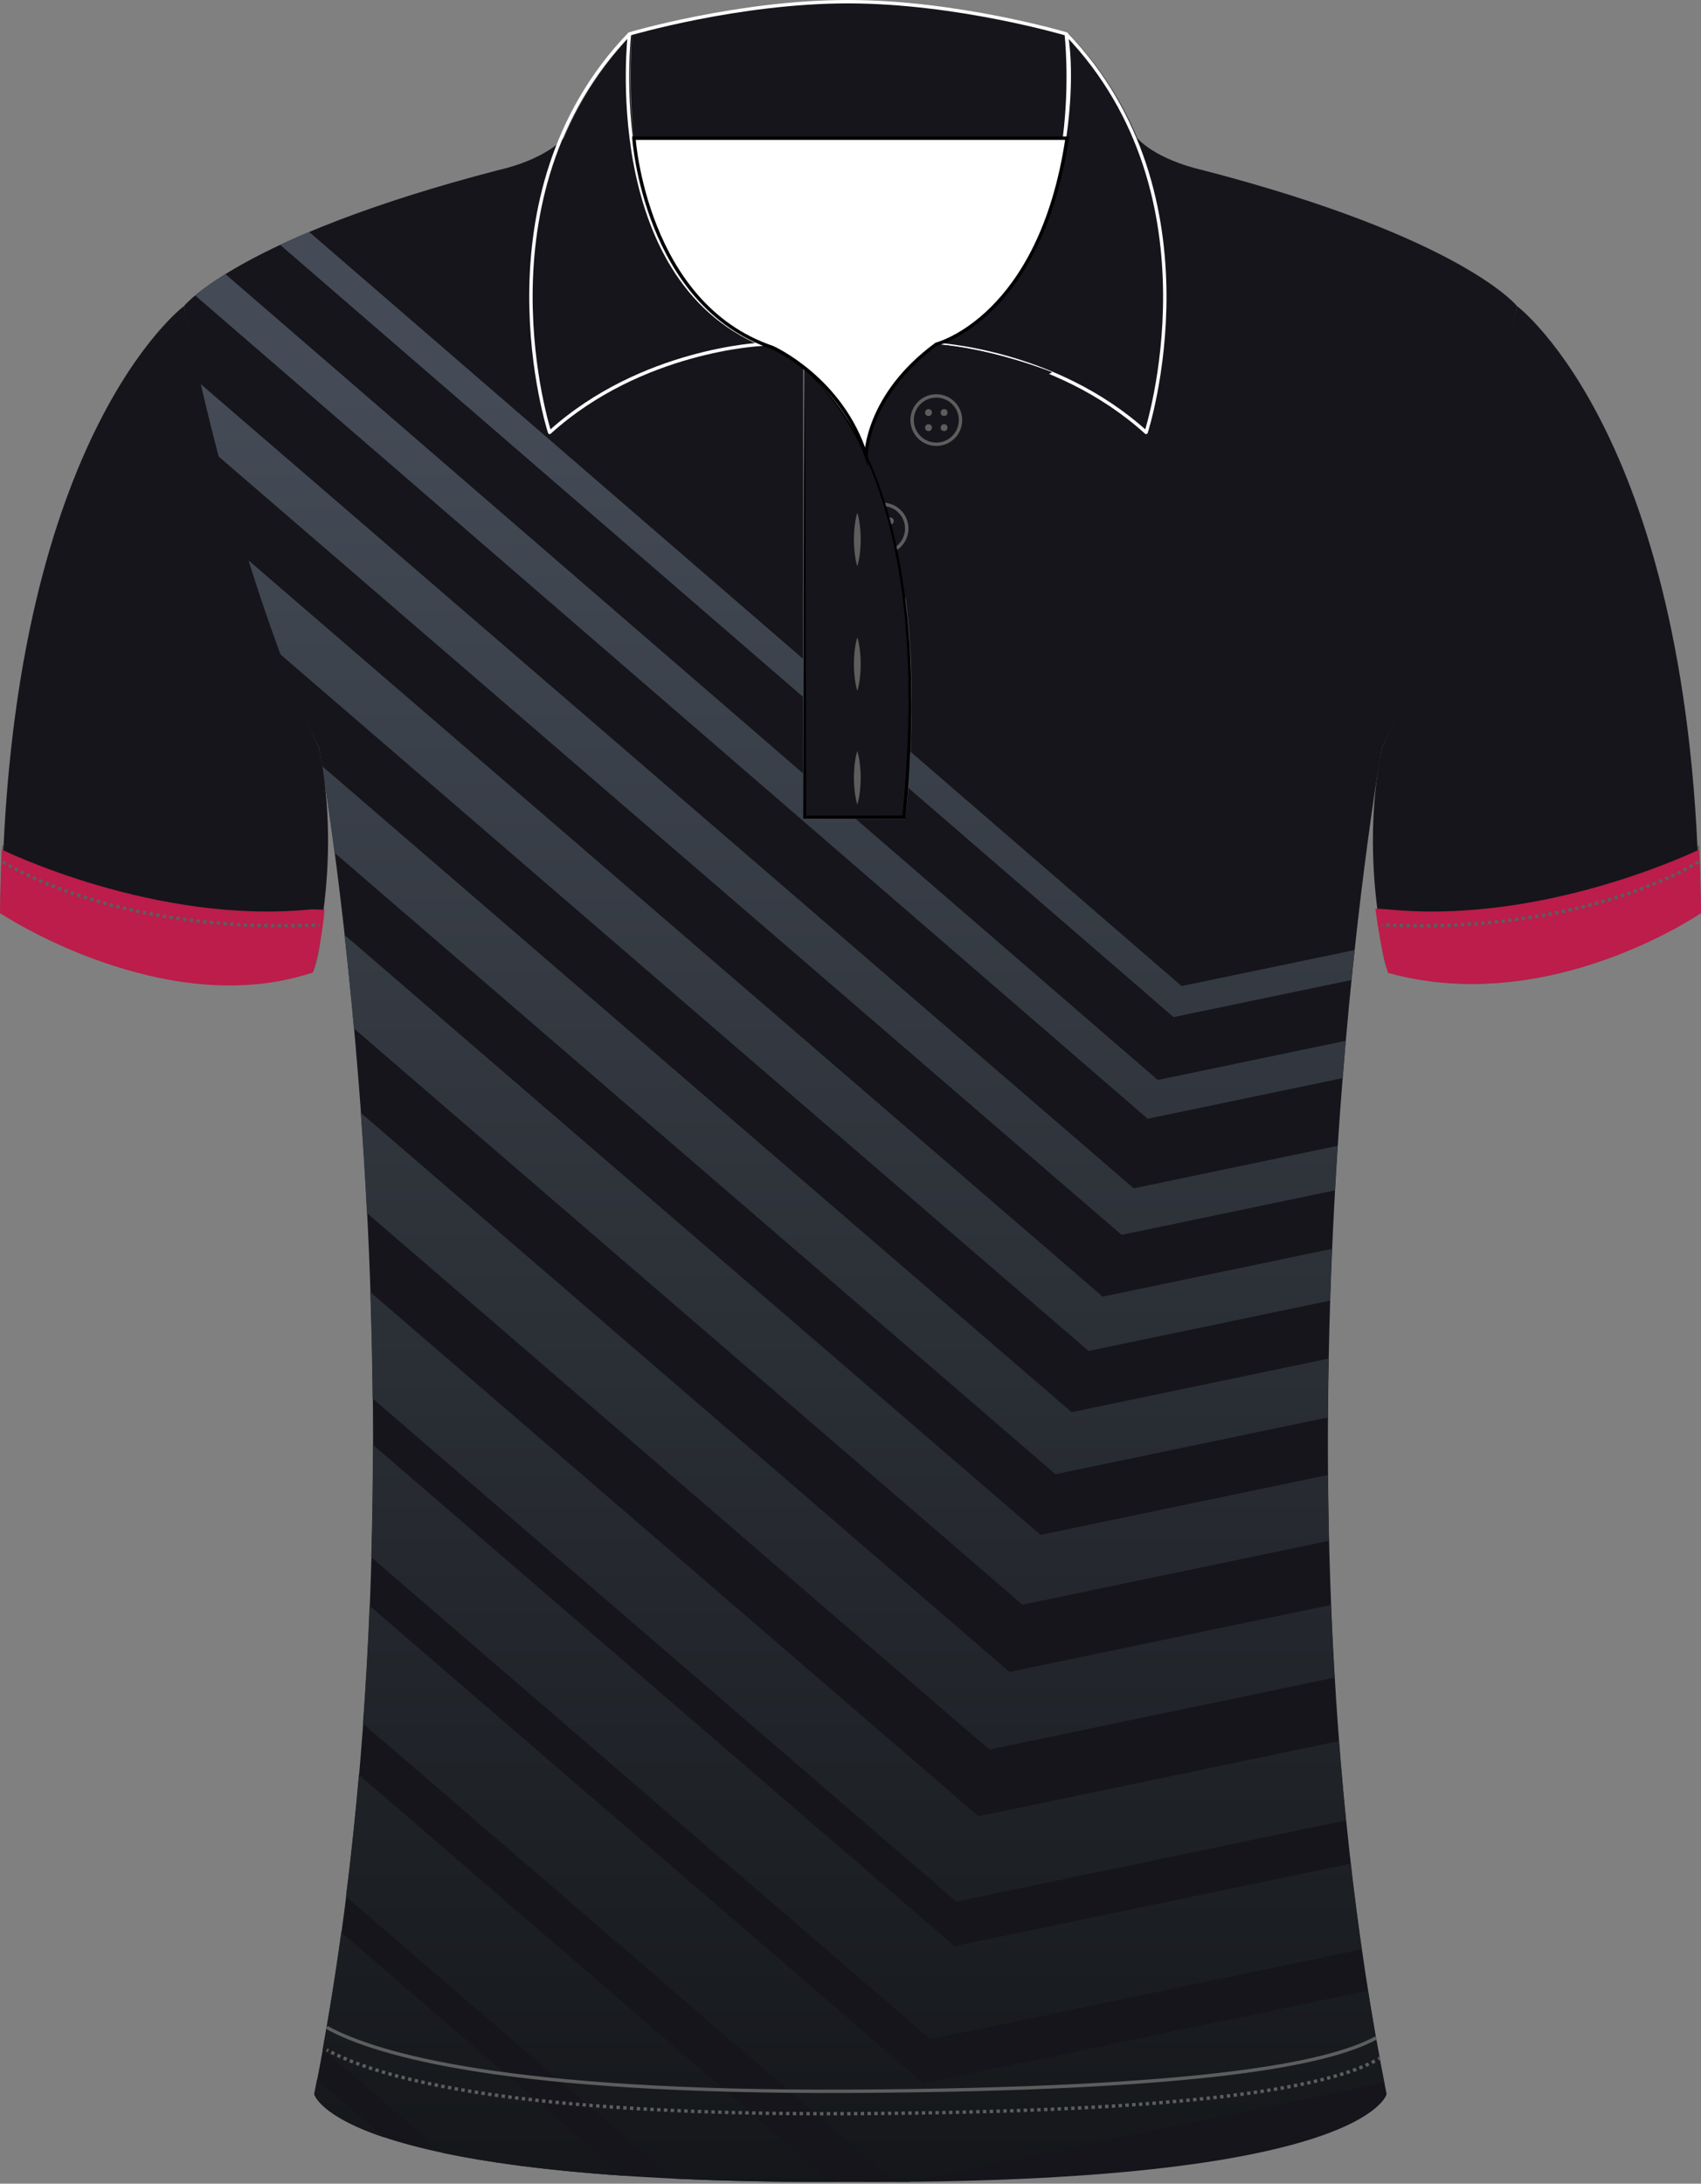 <?xml version="1.0" encoding="utf-8"?>
<!-- Generator: Adobe Illustrator 19.1.0, SVG Export Plug-In . SVG Version: 6.00 Build 0)  -->
<svg version="1.1" id="Layer_1" xmlns="http://www.w3.org/2000/svg" xmlns:xlink="http://www.w3.org/1999/xlink" x="0px" y="0px"
	 viewBox="0 0 501.01 643" style="enable-background:new 0 0 501.01 643;" xml:space="preserve">
<rect x="0" y="0" width="501.01" height="643" fill="#808080" stroke="none"/>
<style type="text/css">
	<![CDATA[
	@font-face{font-family:'codaheavy';src:url('/fonts/coda-heavy-webfont.woff') format('woff')}
	text{font-family:Impact,codaheavy,sans-serif}
	.Colour1.fill{fill:#15151B;}
	.Collar.fill{fill:#15151B;}
	.ArmTrim.fill{fill:#BC1D4A;}
	.Gradient1.stopColor{stop-color:#444B56;}
	.Gradient2.stopColor{stop-color:#000000;}
	.st0{fill:url(#SVGID_1_);}
	.st1{fill:url(#SVGID_2_);}
	.st2{fill:url(#SVGID_3_);}
	.st3{fill:url(#SVGID_4_);}
	.st4{fill:url(#SVGID_5_);}
	.st5{fill:url(#SVGID_6_);}
	.st6{fill:url(#SVGID_7_);}
	.st7{fill:url(#SVGID_8_);}
	.st8{fill:url(#SVGID_9_);}
	.st9{fill:url(#SVGID_10_);}
	.st10{fill:url(#SVGID_11_);}
	.st11{fill:none;stroke:#5D5D5D;stroke-miterlimit:10;}
	.st12{fill:none;stroke:#5D5D5D;stroke-miterlimit:10;stroke-dasharray:1,1;}
	.st13{fill:none;stroke:#FFFFFF;stroke-linecap:round;stroke-linejoin:round;}
	.st14{fill:#5D5D5D;}
	.st15{fill:#FFFFFF;stroke:#000000;stroke-miterlimit:10;}
	.st16{fill:none;stroke:#5D5D5D;stroke-miterlimit:10;stroke-dasharray:1;}
	]]>
</style>
<path class="Colour1 fill" d="M250.5,642.48c-151.65,0.75-157.91-25.84-157.91-25.84c38.04-190.74,1.45-396.2,1.45-396.2
	C67.46,165.77,54.18,90.13,54.18,90.13S70.32,69.9,146.9,50.06c0,0,12.76-2.62,19.14-9.36h168.92c6.38,6.74,19.14,9.36,19.14,9.36
	c76.58,19.85,92.72,40.07,92.72,40.07s-13.28,75.65-39.86,130.32c0,0-36.59,205.46,1.45,396.2
	C408.41,616.65,402.15,643.23,250.5,642.48"/>
<path class="st0" d="M348.03,290.35L91.08,68.31c-3.09,1.3-5.94,2.57-8.56,3.8l261.55,226.02l1.59,1.37l52.42-10.92
	c0.31-3.03,0.61-5.98,0.92-8.84L348.03,290.35z"/>
<path class="st1" d="M341.01,318.01L66.39,80.71c-4.13,2.56-7,4.7-8.91,6.29l278.58,240.72l1.98,1.71l57.43-11.97
	c0.3-3.75,0.61-7.42,0.92-11L341.01,318.01z"/>
<g>
	<linearGradient id="SVGID_1_" gradientUnits="userSpaceOnUse" x1="252.749" y1="114.787" x2="252.749" y2="1001.562">
		<stop class="Gradient1 stopColor" offset="0" style="stop-color:#444B56"/>
		<stop class="Gradient2 stopColor" offset="0.85" style="stop-color:#000000"/>
	</linearGradient>
	<path class="st0" d="M281.66,559.95l114.77-23.92c-0.79-7.82-1.47-15.6-2.07-23.35l-106.18,22.12L109.06,380.46
		c0.34,10.16,0.58,20.63,0.69,31.36L281.66,559.95z"/>
	<linearGradient id="SVGID_2_" gradientUnits="userSpaceOnUse" x1="255.214" y1="114.787" x2="255.214" y2="1001.562">
		<stop class="Gradient1 stopColor" offset="0" style="stop-color:#444B56"/>
		<stop class="Gradient2 stopColor" offset="0.85" style="stop-color:#000000"/>
	</linearGradient>
	<path class="st1" d="M274.04,600.48l127.03-26.47c-1.21-8.43-2.29-16.86-3.26-25.26l-116.66,24.31L109.82,425.41
		c-0.01,10.84-0.15,21.91-0.47,33.15L274.04,600.48z"/>
	<linearGradient id="SVGID_3_" gradientUnits="userSpaceOnUse" x1="173.369" y1="114.787" x2="173.369" y2="1001.562">
		<stop class="Gradient1 stopColor" offset="0" style="stop-color:#444B56"/>
		<stop class="Gradient2 stopColor" offset="0.85" style="stop-color:#000000"/>
	</linearGradient>
	<path class="st2" d="M198.25,641.5c13.69,0.64,29.14,1.01,46.59,1L105.71,522.61c-1.04,11.89-2.3,23.86-3.81,35.87L198.25,641.5z"
		/>
	<linearGradient id="SVGID_4_" gradientUnits="userSpaceOnUse" x1="257.307" y1="114.787" x2="257.307" y2="1001.562">
		<stop class="Gradient1 stopColor" offset="0" style="stop-color:#444B56"/>
		<stop class="Gradient2 stopColor" offset="0.85" style="stop-color:#000000"/>
	</linearGradient>
	<path class="st3" d="M263.54,642.48c1.38-0.01,2.73-0.02,4.08-0.03l140.08-29.19c-1.75-9.01-3.35-18.06-4.78-27.11l-130.91,27.28
		L108.86,472.84c-0.46,11.42-1.1,22.99-1.95,34.68L263.54,642.48z"/>
	<linearGradient id="SVGID_5_" gradientUnits="userSpaceOnUse" x1="139.387" y1="114.787" x2="139.387" y2="1001.562">
		<stop class="Gradient1 stopColor" offset="0" style="stop-color:#444B56"/>
		<stop class="Gradient2 stopColor" offset="0.85" style="stop-color:#000000"/>
	</linearGradient>
	<path class="st4" d="M100.52,568.97c-1.58,11.48-3.4,22.97-5.48,34.43l35.46,30.56c12.89,2.72,30.15,5.15,53.23,6.71L100.52,568.97
		z"/>
	<linearGradient id="SVGID_6_" gradientUnits="userSpaceOnUse" x1="102.888" y1="114.787" x2="102.888" y2="1001.562">
		<stop class="Gradient1 stopColor" offset="0" style="stop-color:#444B56"/>
		<stop class="Gradient2 stopColor" offset="0.85" style="stop-color:#000000"/>
	</linearGradient>
	<path class="st5" d="M93.38,612.28c-0.28,1.46-0.55,2.91-0.84,4.37c0,0,1.5,6.34,20.7,12.75L93.38,612.28z"/>
	<linearGradient id="SVGID_7_" gradientUnits="userSpaceOnUse" x1="246.436" y1="114.787" x2="246.436" y2="1001.562">
		<stop class="Gradient1 stopColor" offset="0" style="stop-color:#444B56"/>
		<stop class="Gradient2 stopColor" offset="0.85" style="stop-color:#000000"/>
	</linearGradient>
	<path class="st6" d="M101.46,275.28c0.93,8.4,1.88,17.62,2.78,27.56l196.91,169.68l90.27-18.81c-0.16-6.53-0.26-13-0.31-19.39
		l-84.63,17.63L101.46,275.28z"/>
	<linearGradient id="SVGID_8_" gradientUnits="userSpaceOnUse" x1="249.668" y1="114.787" x2="249.668" y2="1001.562">
		<stop class="Gradient1 stopColor" offset="0" style="stop-color:#444B56"/>
		<stop class="Gradient2 stopColor" offset="0.85" style="stop-color:#000000"/>
	</linearGradient>
	<path class="st7" d="M287.43,511.76l3.97,3.42l101.68-21.19c-0.43-7.18-0.78-14.32-1.07-21.4l-94.68,19.73L106.26,327.67
		c0.68,9.4,1.3,19.27,1.82,29.53L287.43,511.76z"/>
	<linearGradient id="SVGID_9_" gradientUnits="userSpaceOnUse" x1="232.385" y1="114.787" x2="232.385" y2="1001.562">
		<stop class="Gradient1 stopColor" offset="0" style="stop-color:#444B56"/>
		<stop class="Gradient2 stopColor" offset="0.85" style="stop-color:#000000"/>
	</linearGradient>
	<path class="st8" d="M324.78,381.8L72.46,164.38c2.83,9.12,5.98,18.48,9.46,27.73l235.93,203.3l2.78,2.4l71.11-14.82
		c0.17-5.17,0.36-10.25,0.57-15.26L324.78,381.8z"/>
	<linearGradient id="SVGID_10_" gradientUnits="userSpaceOnUse" x1="243.068" y1="114.787" x2="243.068" y2="1001.562">
		<stop class="Gradient1 stopColor" offset="0" style="stop-color:#444B56"/>
		<stop class="Gradient2 stopColor" offset="0.85" style="stop-color:#000000"/>
	</linearGradient>
	<path class="st9" d="M315.63,415.82L94.84,225.56c0.82,5.07,2.15,13.8,3.7,25.56l209.17,180.25l3.17,2.73l80.21-16.71
		c0.03-5.85,0.1-11.64,0.21-17.34L315.63,415.82z"/>
	<linearGradient id="SVGID_11_" gradientUnits="userSpaceOnUse" x1="226.375" y1="114.787" x2="226.375" y2="1001.562">
		<stop class="Gradient1 stopColor" offset="0" style="stop-color:#444B56"/>
		<stop class="Gradient2 stopColor" offset="0.85" style="stop-color:#000000"/>
	</linearGradient>
	<path class="st10" d="M333.92,349.91L58.79,112.82c1.39,6.18,3.09,13.35,5.09,21.17l264.1,227.58l2.38,2.05l62.8-13.09
		c0.25-4.46,0.51-8.84,0.8-13.14L333.92,349.91z"/>
</g>
<path class="st11" d="M407.13,267.38c-0.89,12.24,2.16,18.6,2.16,18.6c47.3,13.11,91.22-17.6,91.22-17.6
	c-0.07-6.45-0.25-12.69-0.52-18.72c0,0-45.27,22.28-91.25,17.6L407.13,267.38z"/>
<path class="st11" d="M93.94,267.38c0.89,12.24-2.16,18.6-2.16,18.6c-47.3,13.11-91.22-17.6-91.22-17.6
	c0.07-6.45,0.25-12.69,0.52-18.72c0,0,45.27,22.28,91.25,17.6L93.94,267.38z"/>
<path class="st11" d="M236.99,109.16v131.51h29.28c8.29-84.73-14.39-118.85-29.25-131.87L236.99,109.16z"/>
<path class="Colour1 fill" d="M446.82,90.13c0,0,52.18,38.95,53.68,178.25c0,0-43.92,30.71-91.22,17.6c0,0-9.27-30.58-2.32-65.53
	C406.96,220.44,430.18,173.26,446.82,90.13z"/>
<path class="Colour1 fill" d="M54.18,90.13c0,0-52.18,38.95-53.68,178.25c0,0,43.92,30.71,91.22,17.6c0,0,9.27-30.58,2.32-65.53
	C94.04,220.44,70.82,173.26,54.18,90.13z"/>
<path class="st11" d="M96.25,597c14.67,8.05,53.26,19.29,154.26,18.79c103.23-0.51,140.87-8.07,154.79-15.72"/>
<g>
	<g>
		<path class="st11" d="M96.25,603.6c0.14,0.08,0.29,0.16,0.44,0.24"/>
		<path class="st12" d="M97.57,604.3c15.61,7.99,54.83,18.57,152.94,18.09c103.77-0.51,141.26-8.15,155.01-15.84"/>
		<path class="st11" d="M405.95,606.3c0.15-0.08,0.29-0.17,0.43-0.25"/>
	</g>
</g>
<path class="Collar fill" d="M186.19,9.99c0,0-8.51,71.4,39.04,91.37c0,0-35.54,1.5-62.56,25.96C162.66,127.32,140.14,57.92,186.19,9.99z
	 M250.5,0.5c-32.28,0-64.31,9.49-64.31,9.49s-1.23,13.91,0.52,30.71H314.3c0,0,2.82-17.17,0.52-30.71
	C314.82,9.99,282.79,0.5,250.5,0.5 M314.82,9.99c0,0,8.51,71.4-39.04,91.37c0,0,35.54,1.5,62.56,25.96
	C338.34,127.32,360.86,57.92,314.82,9.99z"/>
<path class="st13" d="M314.04,9.99c0,0,1.63,13.64-0.52,30.67 M313.53,40.65c0.14-0.87,2.75-17.49,0.52-30.67 M314.04,9.99
	c0,0-32.03-9.49-64.31-9.49s-64.31,9.49-64.31,9.49 M185.41,9.99c-46.05,47.93-23.52,117.34-23.52,117.34
	c27.03-24.47,62.56-25.96,62.56-25.96C176.9,81.39,185.41,9.99,185.41,9.99 M313.53,40.65c-2.76,21.93-11.76,49.47-38.52,60.71
	c0,0,35.54,1.5,62.56,25.96c0,0,22.52-69.4-23.52-117.34"/>
<path class="Collar fill" d="M275.78,101.36c0,0-19.87,14.1-20.7,32.76c0,0,9.77,22.26,11.29,42.87c0,0,11.9-49.05,43.44-67.39
	C309.81,109.6,292.61,102.67,275.78,101.36z"/>
<path class="Collar fill" d="M255.08,134.12c0,0,9.77,22.26,11.29,42.87c0,0,11.9-49.05,43.44-67.39c0,0-17.21-6.93-34.04-8.24
	C275.78,101.36,255.91,115.46,255.08,134.12z"/>
<g>
	<ellipse class="st11" cx="275.78" cy="123.7" rx="7.13" ry="7.12"/>
	<g>
		<circle class="st14" cx="273.48" cy="121.48" r="1.01"/>
		<circle class="st14" cx="278.07" cy="121.48" r="1.01"/>
		<circle class="st14" cx="273.48" cy="125.93" r="1.01"/>
		<circle class="st14" cx="278.07" cy="125.93" r="1.01"/>
	</g>
</g>
<g>
	<ellipse class="st11" cx="259.94" cy="155.63" rx="7.13" ry="7.12"/>
	<g>
		<circle class="st14" cx="257.65" cy="153.41" r="1.01"/>
		<circle class="st14" cx="262.24" cy="153.41" r="1.01"/>
		<circle class="st14" cx="257.65" cy="157.86" r="1.01"/>
		<circle class="st14" cx="262.24" cy="157.86" r="1.01"/>
	</g>
</g>
<path class="Collar fill" d="M225.23,101.36c0,0,53.05,16.48,41.04,139.31h-29.28V108.79"/>
<path d="M225.23,101.36c1.51,0.52,2.96,1.24,4.35,2.03c0.71,0.38,1.37,0.83,2.06,1.24c0.66,0.46,1.33,0.89,1.98,1.36
		c2.59,1.89,5.01,4.01,7.23,6.33c2.22,2.32,4.3,4.77,6.15,7.39c0.46,0.65,0.95,1.29,1.39,1.96l1.31,2.02
		c0.91,1.33,1.65,2.75,2.47,4.13c1.57,2.8,2.96,5.7,4.24,8.64c0.68,1.45,1.2,2.98,1.8,4.46c0.61,1.48,1.1,3.01,1.62,4.53l0.77,2.28
		c0.24,0.76,0.45,1.54,0.68,2.31c0.43,1.55,0.93,3.07,1.3,4.63l1.13,4.68c0.38,1.56,0.64,3.14,0.97,4.71
		c0.68,3.14,1.09,6.32,1.6,9.48c0.25,1.58,0.39,3.18,0.59,4.77c0.17,1.59,0.41,3.18,0.52,4.78l0.38,4.79l0.19,2.4l0.11,2.4
		c0.12,3.2,0.34,6.4,0.32,9.61c0.02,3.21,0.12,6.41,0,9.62c-0.1,3.2-0.08,6.41-0.29,9.61c-0.19,3.2-0.29,6.4-0.55,9.6l-0.78,9.58
		l-0.04,0.44l-0.45,0l-29.28-0.04l-0.45,0l0-0.45l0.14-65.94l0.1-32.97l0.21-32.97l0.2,32.97l0.1,32.97l0.14,65.94l-0.45-0.45
		l29.28-0.04l-0.49,0.44l0.82-9.56c0.28-3.19,0.39-6.38,0.59-9.57c0.23-3.19,0.22-6.39,0.33-9.58c0.13-3.2,0.05-6.39,0.04-9.59
		c0.03-3.2-0.18-6.39-0.28-9.58l-0.1-2.39l-0.18-2.39l-0.36-4.78c-0.11-1.59-0.34-3.18-0.5-4.77c-0.19-1.59-0.33-3.18-0.57-4.76
		c-0.5-3.16-0.89-6.33-1.56-9.46c-0.32-1.56-0.57-3.14-0.95-4.7l-1.11-4.66c-0.37-1.56-0.85-3.08-1.27-4.62
		c-0.22-0.77-0.43-1.54-0.66-2.3l-0.76-2.27c-0.51-1.51-0.99-3.04-1.59-4.52c-0.6-1.48-1.1-3-1.78-4.45
		c-0.66-1.45-1.25-2.94-1.98-4.36c-0.74-1.42-1.39-2.88-2.19-4.26c-0.8-1.38-1.52-2.81-2.4-4.14l-1.28-2.03
		c-0.43-0.67-0.91-1.31-1.36-1.97c-1.82-2.63-3.86-5.09-6.04-7.43c-2.17-2.34-4.56-4.48-7.12-6.4c-0.64-0.48-1.31-0.92-1.96-1.39
		c-0.68-0.42-1.34-0.88-2.04-1.26C228.17,102.63,226.73,101.9,225.23,101.36z"/>
<g>
	<path class="st14" d="M252.51,151c0,0,0.33,0.98,0.57,2.46c0.13,0.74,0.24,1.6,0.31,2.52c0.08,0.92,0.12,1.9,0.12,2.89
		c0,0.98-0.04,1.97-0.12,2.89c-0.07,0.92-0.18,1.78-0.31,2.52c-0.24,1.47-0.57,2.46-0.57,2.46s-0.34-0.98-0.57-2.46
		c-0.13-0.74-0.24-1.6-0.31-2.52c-0.08-0.92-0.12-1.9-0.12-2.89c0-0.98,0.05-1.97,0.12-2.89c0.07-0.92,0.18-1.78,0.31-2.52
		C252.18,151.98,252.51,151,252.51,151z"/>
</g>
<g>
	<path class="st14" d="M252.51,187.69c0,0,0.33,0.98,0.57,2.46c0.13,0.74,0.24,1.6,0.31,2.52c0.08,0.92,0.12,1.9,0.12,2.89
		c0,0.98-0.04,1.97-0.12,2.89c-0.07,0.92-0.18,1.78-0.31,2.52c-0.24,1.47-0.57,2.46-0.57,2.46s-0.34-0.98-0.57-2.46
		c-0.13-0.74-0.24-1.6-0.31-2.52c-0.08-0.92-0.12-1.9-0.12-2.89c0-0.98,0.05-1.97,0.12-2.89c0.07-0.92,0.18-1.78,0.31-2.52
		C252.18,188.68,252.51,187.69,252.51,187.69z"/>
</g>
<g>
	<path class="st14" d="M252.51,221.15c0,0,0.33,0.98,0.57,2.46c0.13,0.74,0.24,1.6,0.31,2.52c0.08,0.92,0.12,1.9,0.12,2.89
		c0,0.98-0.04,1.97-0.12,2.89c-0.07,0.92-0.18,1.78-0.31,2.52c-0.24,1.47-0.57,2.46-0.57,2.46s-0.34-0.98-0.57-2.46
		c-0.13-0.74-0.24-1.6-0.31-2.52c-0.08-0.92-0.12-1.9-0.12-2.89c0-0.98,0.05-1.97,0.12-2.89c0.07-0.92,0.18-1.78,0.31-2.52
		C252.18,222.13,252.51,221.15,252.51,221.15z"/>
</g>
<path class="st15" d="M186.71,40.69c0,0,3.29,48.94,40.84,61.65c0,0,20.38,9.05,27.53,31.78c0,0,0.04-17.63,20.7-32.76
	c0,0,30.65-7.7,38.52-60.67H186.71z"/>
<path class="ArmTrim fill" d="M405.09,267.55c1.83,13.67,3.75,18.93,3.75,18.93c47.57,13.11,92.16-17.6,92.16-17.6
	c-0.07-6.45-0.25-12.69-0.53-18.72c0,0-45.53,22.28-91.78,17.6L405.09,267.55z"/>
<path class="st16" d="M500.22,253.77c0,0-32.62,21.54-93.18,18.54"/>
<path class="ArmTrim fill" d="M95.59,267.88c-1.13,12.25-3.46,18.46-3.46,18.46C48.48,301.02,0,268.88,0,268.88
	c0.07-6.45,0.25-12.69,0.52-18.72c0,0,45.27,22.28,91.25,17.6L95.59,267.88z"/>
<path class="st16" d="M0.86,253.77c0,0,32.62,21.54,93.18,18.54"/>
<g id="FBodyLogos"></g>
</svg>
